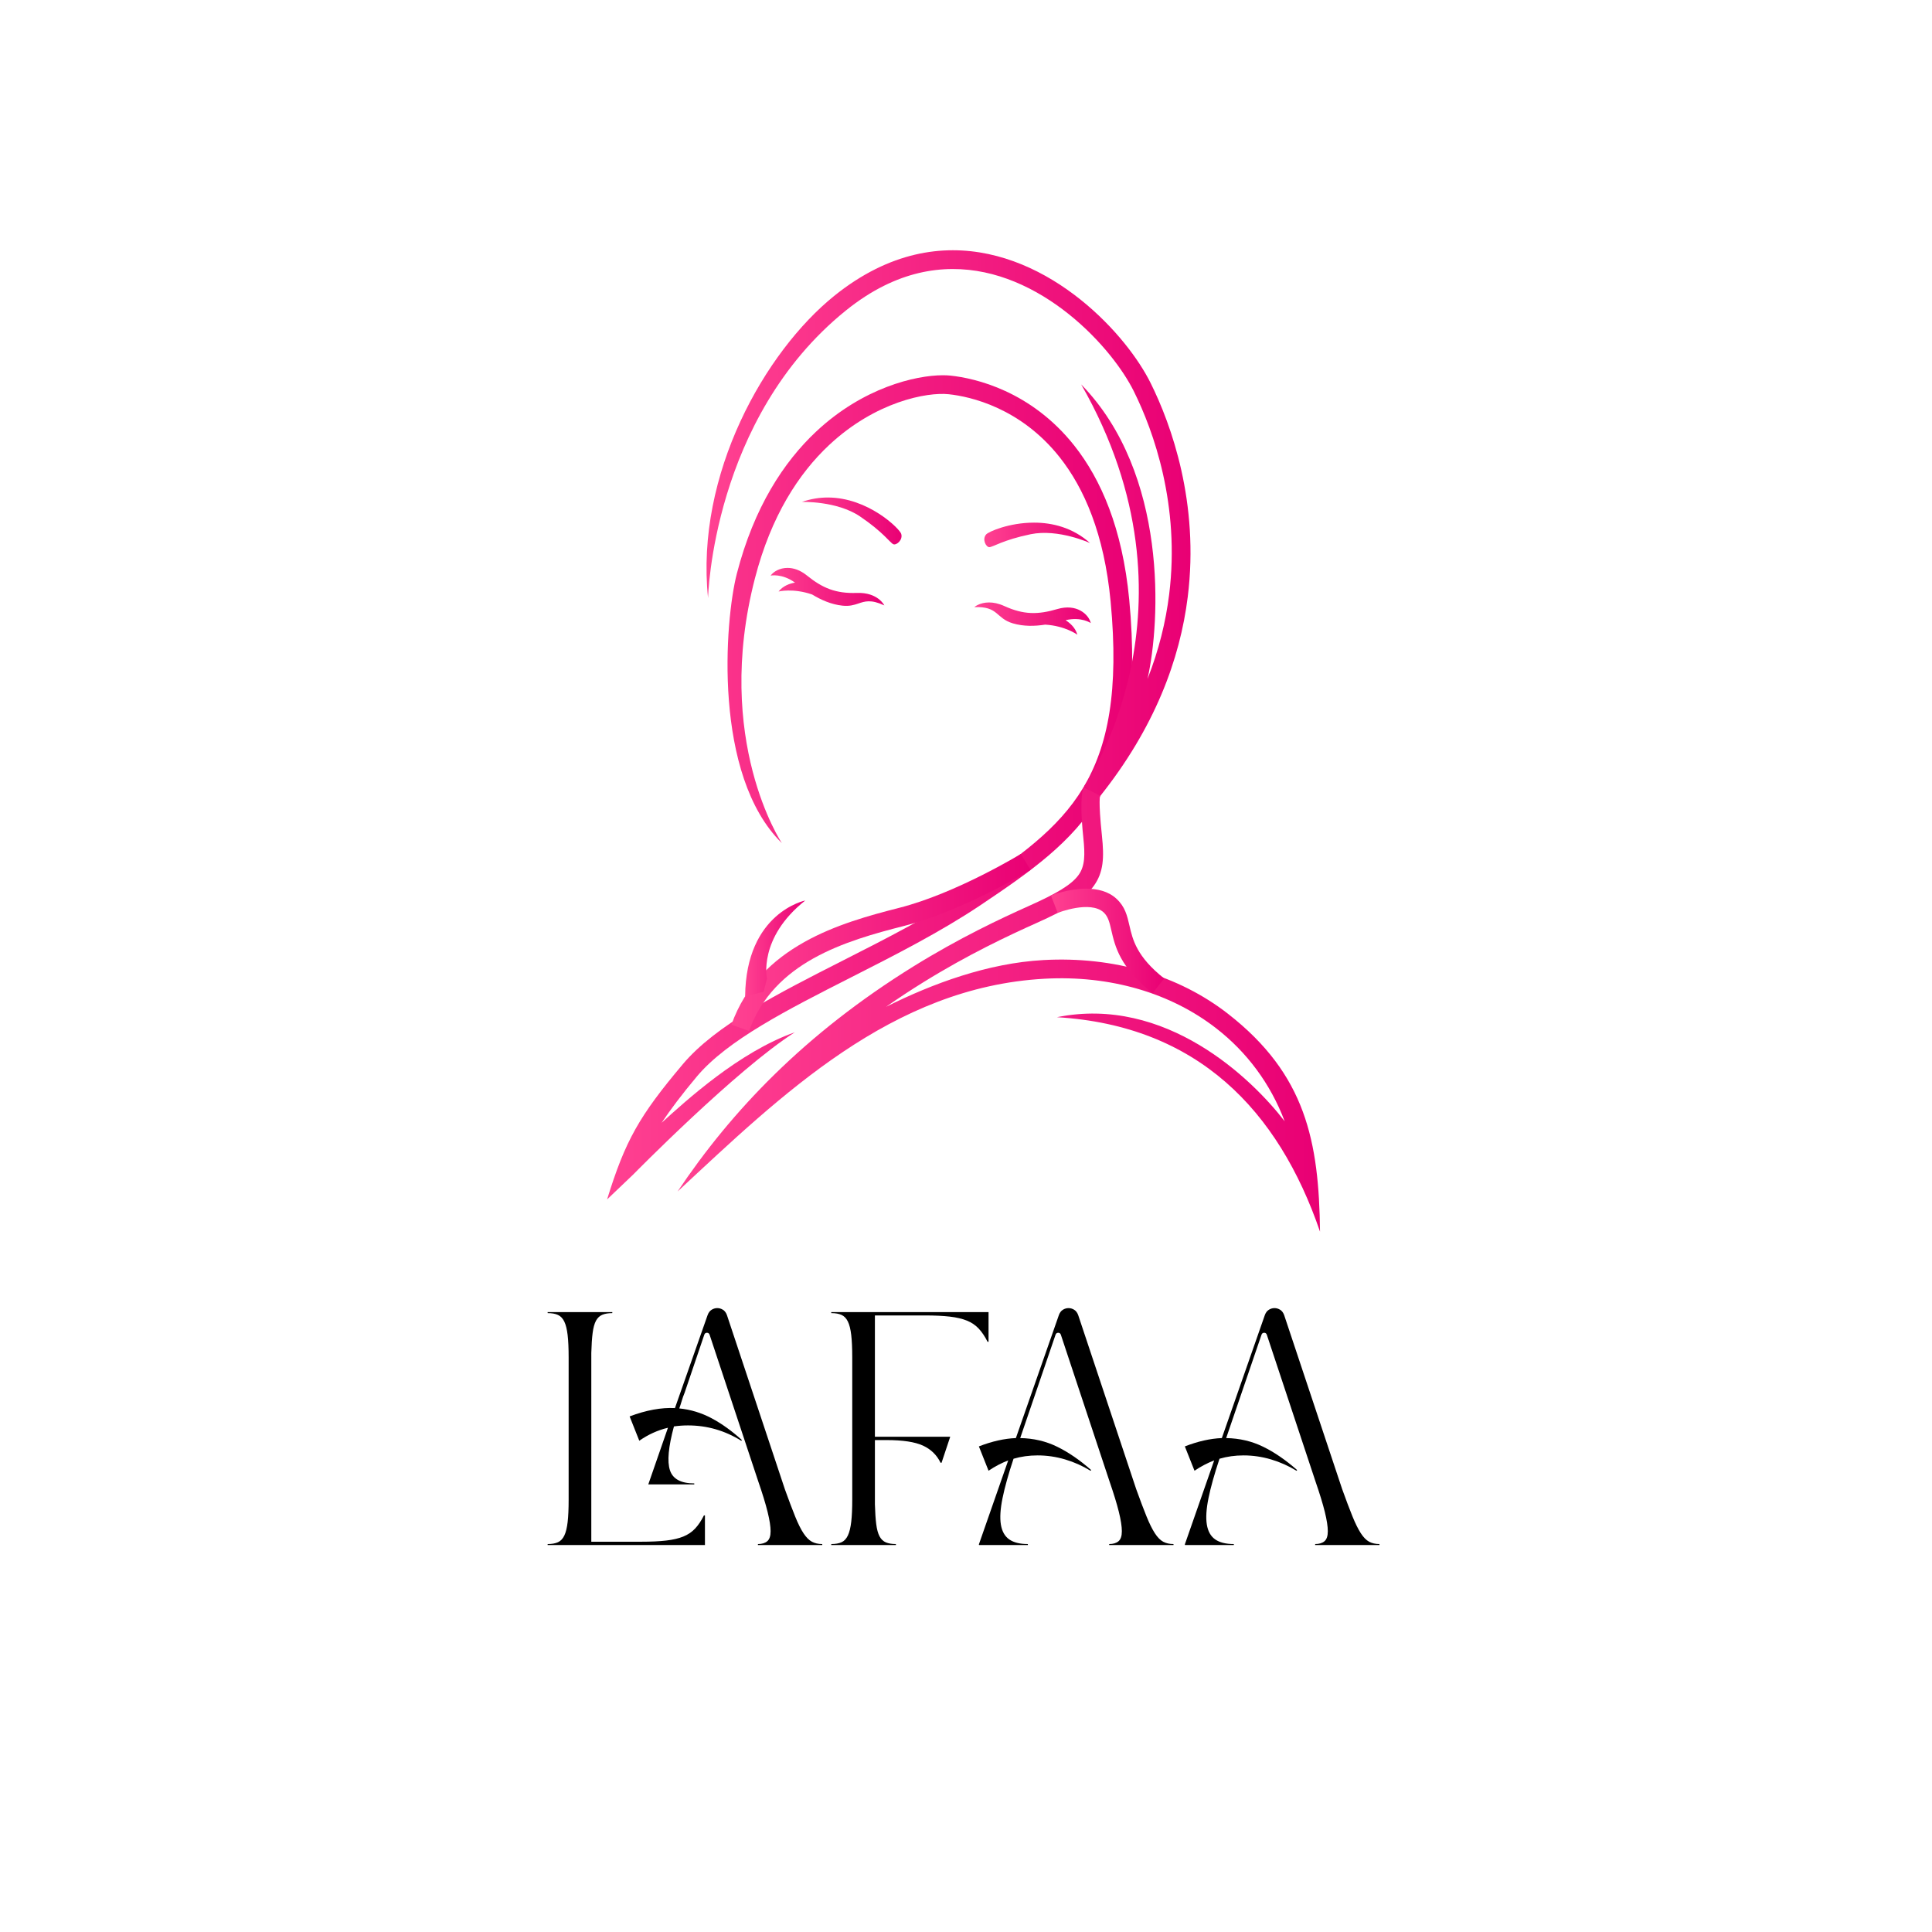 <?xml version="1.0" encoding="UTF-8" standalone="no"?>
<!-- Created with Inkscape (http://www.inkscape.org/) -->

<svg
   version="1.1"
   id="svg2"
   width="4666.667"
   height="4666.667"
   viewBox="0 0 4666.667 4666.667"
   sodipodi:docname="lafaa logo.ai"
   xmlns:inkscape="http://www.inkscape.org/namespaces/inkscape"
   xmlns:sodipodi="http://sodipodi.sourceforge.net/DTD/sodipodi-0.dtd"
   xmlns="http://www.w3.org/2000/svg"
   xmlns:svg="http://www.w3.org/2000/svg">
  <defs
     id="defs6">
    <linearGradient
       x1="0"
       y1="0"
       x2="1"
       y2="0"
       gradientUnits="userSpaceOnUse"
       gradientTransform="matrix(951.392,0,0,-951.392,1100.076,2074.184)"
       spreadMethod="pad"
       id="linearGradient26">
      <stop
         style="stop-opacity:1;stop-color:#ff4191"
         offset="0"
         id="stop22" />
      <stop
         style="stop-opacity:1;stop-color:#e90074"
         offset="1"
         id="stop24" />
    </linearGradient>
    <linearGradient
       x1="0"
       y1="0"
       x2="1"
       y2="0"
       gradientUnits="userSpaceOnUse"
       gradientTransform="matrix(876.995,0,0,-876.995,1280.255,2551.721)"
       spreadMethod="pad"
       id="linearGradient46">
      <stop
         style="stop-opacity:1;stop-color:#ff4191"
         offset="0"
         id="stop42" />
      <stop
         style="stop-opacity:1;stop-color:#e90074"
         offset="1"
         id="stop44" />
    </linearGradient>
    <linearGradient
       x1="0"
       y1="0"
       x2="1"
       y2="0"
       gradientUnits="userSpaceOnUse"
       gradientTransform="matrix(542.042,0,0,-542.042,1325.372,1793.079)"
       spreadMethod="pad"
       id="linearGradient66">
      <stop
         style="stop-opacity:1;stop-color:#ff4191"
         offset="0"
         id="stop62" />
      <stop
         style="stop-opacity:1;stop-color:#e90074"
         offset="1"
         id="stop64" />
    </linearGradient>
    <linearGradient
       x1="0"
       y1="0"
       x2="1"
       y2="0"
       gradientUnits="userSpaceOnUse"
       gradientTransform="matrix(1164.151,0,0,-1164.151,1227.794,1671.732)"
       spreadMethod="pad"
       id="linearGradient86">
      <stop
         style="stop-opacity:1;stop-color:#ff4191"
         offset="0"
         id="stop82" />
      <stop
         style="stop-opacity:1;stop-color:#e90074"
         offset="1"
         id="stop84" />
    </linearGradient>
    <linearGradient
       x1="0"
       y1="0"
       x2="1"
       y2="0"
       gradientUnits="userSpaceOnUse"
       gradientTransform="matrix(205.175,0,0,-205.175,1904.379,1795.864)"
       spreadMethod="pad"
       id="linearGradient106">
      <stop
         style="stop-opacity:1;stop-color:#ff4191"
         offset="0"
         id="stop102" />
      <stop
         style="stop-opacity:1;stop-color:#e90074"
         offset="1"
         id="stop104" />
    </linearGradient>
    <linearGradient
       x1="0"
       y1="0"
       x2="1"
       y2="0"
       gradientUnits="userSpaceOnUse"
       gradientTransform="matrix(108.95,0,0,-108.95,1350.216,1782.339)"
       spreadMethod="pad"
       id="linearGradient126">
      <stop
         style="stop-opacity:1;stop-color:#ff4191"
         offset="0"
         id="stop122" />
      <stop
         style="stop-opacity:1;stop-color:#e90074"
         offset="1"
         id="stop124" />
    </linearGradient>
    <linearGradient
       x1="0"
       y1="0"
       x2="1"
       y2="0"
       gradientUnits="userSpaceOnUse"
       gradientTransform="matrix(191.531,0,0,-191.531,1783.641,2531.615)"
       spreadMethod="pad"
       id="linearGradient146">
      <stop
         style="stop-opacity:1;stop-color:#ff4191"
         offset="0"
         id="stop142" />
      <stop
         style="stop-opacity:1;stop-color:#e90074"
         offset="1"
         id="stop144" />
    </linearGradient>
    <linearGradient
       x1="0"
       y1="0"
       x2="1"
       y2="0"
       gradientUnits="userSpaceOnUse"
       gradientTransform="matrix(211.05,0,0,-211.05,1765.48,2380.003)"
       spreadMethod="pad"
       id="linearGradient166">
      <stop
         style="stop-opacity:1;stop-color:#ff4191"
         offset="0"
         id="stop162" />
      <stop
         style="stop-opacity:1;stop-color:#e90074"
         offset="1"
         id="stop164" />
    </linearGradient>
    <linearGradient
       x1="0"
       y1="0"
       x2="1"
       y2="0"
       gradientUnits="userSpaceOnUse"
       gradientTransform="matrix(180.607,0,0,-180.607,1453.036,2556.861)"
       spreadMethod="pad"
       id="linearGradient186">
      <stop
         style="stop-opacity:1;stop-color:#ff4191"
         offset="0"
         id="stop182" />
      <stop
         style="stop-opacity:1;stop-color:#e90074"
         offset="1"
         id="stop184" />
    </linearGradient>
    <linearGradient
       x1="0"
       y1="0"
       x2="1"
       y2="0"
       gradientUnits="userSpaceOnUse"
       gradientTransform="matrix(206.061,0,0,-206.061,1396.384,2437.415)"
       spreadMethod="pad"
       id="linearGradient206">
      <stop
         style="stop-opacity:1;stop-color:#ff4191"
         offset="0"
         id="stop202" />
      <stop
         style="stop-opacity:1;stop-color:#e90074"
         offset="1"
         id="stop204" />
    </linearGradient>
    <clipPath
       clipPathUnits="userSpaceOnUse"
       id="clipPath216">
      <path
         d="M 0,3500 H 3500 V 0 H 0 Z"
         id="path214" />
    </clipPath>
  </defs>
  <sodipodi:namedview
     id="namedview4"
     pagecolor="#ffffff"
     bordercolor="#000000"
     borderopacity="0.25"
     inkscape:showpageshadow="2"
     inkscape:pageopacity="0.0"
     inkscape:pagecheckerboard="0"
     inkscape:deskcolor="#d1d1d1" />
  <g
     id="g8"
     inkscape:groupmode="layer"
     inkscape:label="lafaa logo"
     transform="matrix(1.333,0,0,-1.333,0,4666.667)">
    <g
       id="g10">
      <g
         id="g12">
        <g
           id="g18">
          <g
             id="g20">
            <path
               d="m 1478.821,2718.795 c -58.487,-54.864 -112.454,-136.879 -143.615,-257.336 v 0 c -22.012,-85.087 -43.651,-365.368 81.598,-488.381 v 0 c -0.398,0.518 -124.635,186.789 -48.809,479.885 v 0 c 29.325,113.356 79.646,190.1 134.056,241.142 v 0 c 84.649,79.405 178.15,96.484 216.853,92.421 v 0 c 39.658,-4.162 130.635,-24.781 201.43,-114.39 v 0 c 44.157,-55.892 80.516,-138.666 92.15,-261.097 v 0 c 15.343,-161.479 -4.563,-262.796 -49.846,-337.879 v 0 c -45.3,-75.108 -117.22,-125.701 -204.972,-184.447 v 0 c -70.684,-47.319 -151.938,-88.576 -229.9,-128.16 v 0 c -119.164,-60.504 -230.79,-117.182 -290.624,-188.233 v 0 c -78.636,-93.38 -104.043,-137.858 -137.066,-244.856 v 0 l 47.05,44.859 c 0.554,0.529 187.374,190.715 293.013,257.94 v 0 c -101.016,-35.444 -198.687,-125.408 -241.342,-163.987 v 0 c 15.867,23.526 36.782,51.679 64.231,84.274 v 0 c 55.269,65.63 163.966,120.821 280.003,179.737 v 0 c 78.8,40.009 160.927,81.709 233.484,130.283 v 0 c 91.326,61.138 166.272,113.953 215.194,195.068 v 0 c 48.938,81.143 70.618,188.882 54.493,358.586 v 0 c -12.335,129.818 -51.569,218.448 -99.318,278.886 v 0 c -78.631,99.527 -180.217,122.483 -224.53,127.134 v 0 c -4.07,0.428 -8.656,0.659 -13.71,0.659 v 0 c -49.93,0 -145.062,-22.596 -229.823,-102.108"
               style="fill:url(#linearGradient26);stroke:none"
               id="path28" />
          </g>
        </g>
      </g>
    </g>
    <g
       id="g30">
      <g
         id="g32">
        <g
           id="g38">
          <g
             id="g40">
            <path
               d="m 1586.851,3013.483 c -24.99,-12.419 -50.182,-28.551 -75.399,-48.906 v 0 c -124.894,-100.818 -251.729,-322.614 -228.403,-547.452 v 0 c -0.02,0.937 7.43,325.515 249.643,521.036 v 0 c 23.27,18.785 46.371,33.599 69.159,44.922 v 0 c 84.951,42.214 166.535,36.211 236.919,7.224 v 0 c 71.543,-29.465 131.853,-82.509 172.855,-133.303 v 0 c 18.71,-23.179 33.286,-45.736 42.978,-65.241 v 0 c 35.645,-71.729 84.11,-206.427 63.935,-368.355 v 0 c -6.079,-48.785 -18.409,-100.064 -39.215,-152.866 v 0 c 23.588,104.04 37.454,372.155 -120.167,533.774 v 0 c 231.454,-404.313 6.002,-727.163 5.361,-728.103 v 0 l 27.213,-20.178 c 101.194,126.2 146.53,250.913 160.526,363.259 v 0 c 21.223,170.329 -29.759,312.018 -67.254,387.469 v 0 c -10.747,21.626 -26.686,46.365 -46.96,71.481 v 0 c -43.98,54.483 -108.934,111.489 -186.395,143.391 v 0 c -38.948,16.04 -80.966,25.775 -125.017,25.773 v 0 c -44.866,0 -91.839,-10.102 -139.779,-33.925"
               style="fill:url(#linearGradient46);stroke:none"
               id="path48" />
          </g>
        </g>
      </g>
    </g>
    <g
       id="g50">
      <g
         id="g52">
        <g
           id="g58">
          <g
             id="g60">
            <path
               d="m 1629.532,1855.88 c -54.026,-13.744 -116.388,-30.862 -172.111,-62.039 v 0 l 0.017,-0.028 c -57.115,-31.966 -106.561,-78.244 -132.066,-149.672 v 0 l 31.992,-11.417 c 22.316,62.497 66.013,103.221 116.585,131.515 v 0 h 0.066 c 51.983,29.086 111.882,45.492 163.879,58.72 v 0 c 108.401,27.579 229.169,101.324 229.52,101.537 v 0 l -17.656,28.938 c -0.337,-0.205 -116.579,-71.185 -220.226,-97.554"
               style="fill:url(#linearGradient66);stroke:none"
               id="path68" />
          </g>
        </g>
      </g>
    </g>
    <g
       id="g70">
      <g
         id="g72">
        <g
           id="g78">
          <g
             id="g80">
            <path
               d="m 1963.029,1983.06 c 3.308,-31.433 2.926,-51.731 -8.636,-67.696 v 0 c -12.77,-17.634 -39.559,-33.486 -88.933,-55.607 v 0 c -52.712,-23.616 -126.7,-58.298 -210.059,-109.94 v 0 c -197.573,-122.399 -330.233,-262.552 -427.607,-408.011 v 0 c 188.55,175.202 388.112,370.226 664.609,385.54 v 0 c 119.778,6.633 229.409,-25.945 311.849,-90.137 v 0 c 54.824,-42.689 97.705,-99.488 123.607,-168.135 v 0 c -59.822,77.944 -216.115,228.364 -412.654,188.587 v 0 c 254.724,-15.294 401.328,-168.571 476.74,-388.616 v 0 c -2.012,163.435 -25.534,284.809 -166.852,394.845 v 0 c -88.906,69.228 -206.526,104.396 -334.548,97.306 v 0 c -100.288,-5.555 -200.718,-42.515 -284.982,-84.724 v 0 c 23.045,16.121 45.665,30.932 67.626,44.538 v 0 c 81.578,50.537 154.265,84.605 206.078,107.818 v 0 c 55.15,24.709 85.872,43.517 102.605,66.623 v 0 c 17.942,24.779 19.059,51.314 14.875,91.06 v 0 c -6.959,66.104 -3.169,72.359 -3.158,72.378 v 0 l -30.135,15.531 c -0.022,-0.044 -8.452,-15.104 -0.425,-91.36"
               style="fill:url(#linearGradient86);stroke:none"
               id="path88" />
          </g>
        </g>
      </g>
    </g>
    <g
       id="g90">
      <g
         id="g92">
        <g
           id="g98">
          <g
             id="g100">
            <path
               d="m 1904.379,1878.288 12.213,-31.592 c 0.17,0.065 58.919,23.244 83.283,0.864 v 0 c 8.177,-7.512 10.746,-18.675 13.818,-32.037 v 0 c 6.828,-29.678 15.541,-67.554 74.887,-114.339 v 0 l 20.974,26.682 c -49.959,39.386 -57.163,70.693 -62.806,95.224 v 0 c -4.364,18.973 -8.01,34.823 -23.907,49.427 v 0 c -14.937,13.721 -35.16,18.028 -54.672,18.027 v 0 c -32.836,0 -63.649,-12.2 -63.79,-12.256"
               style="fill:url(#linearGradient106);stroke:none"
               id="path108" />
          </g>
        </g>
      </g>
    </g>
    <g
       id="g110">
      <g
         id="g112">
        <g
           id="g118">
          <g
             id="g120">
            <path
               d="m 1350.216,1695.554 33.521,8.226 5.994,23.479 c 0,0 -16.483,73.931 69.435,141.866 v 0 c 0,0 -107.503,-21.451 -108.95,-173.571"
               style="fill:url(#linearGradient126);stroke:none"
               id="path128" />
          </g>
        </g>
      </g>
    </g>
    <g
       id="g130">
      <g
         id="g132">
        <g
           id="g138">
          <g
             id="g140">
            <path
               d="m 1786.973,2532.496 c -7.743,-8.741 -0.375,-23.102 5.744,-23.102 v 0 c 6.119,0 25.102,13.237 75.056,23.478 v 0 c 49.953,10.24 107.399,-15.987 107.399,-15.987 v 0 c -31.558,28.232 -68.66,36.954 -101.578,36.953 v 0 c -44.985,0 -82.151,-16.294 -86.621,-21.342"
               style="fill:url(#linearGradient146);stroke:none"
               id="path148" />
          </g>
        </g>
      </g>
    </g>
    <g
       id="g150">
      <g
         id="g152">
        <g
           id="g158">
          <g
             id="g160">
            <path
               d="m 1765.48,2400.747 c 44.333,1.744 38.464,-20.235 70.059,-29.476 v 0 c 19.414,-5.679 39.205,-5.226 58.417,-2.267 v 0 h 0.01 c 36.326,-2.142 58.211,-18.213 58.211,-18.213 v 0 c -3.491,12.468 -12.831,20.919 -21.31,26.259 v 0 c 28.477,6.741 45.667,-5.154 45.667,-5.154 v 0 c -3.748,15.736 -25.475,35.719 -60.567,25.354 v 0 c -35.093,-10.365 -61.068,-10.49 -95.909,5.369 v 0 c -10.767,4.902 -20.091,6.595 -27.836,6.595 v 0 c -17.317,0 -26.739,-8.467 -26.739,-8.467"
               style="fill:url(#linearGradient166);stroke:none"
               id="path168" />
          </g>
        </g>
      </g>
    </g>
    <g
       id="g170">
      <g
         id="g172">
        <g
           id="g178">
          <g
             id="g180">
            <path
               d="m 1453.036,2591.322 c 0,0 63.109,2.289 105.36,-26.262 v 0 c 42.25,-28.55 54.735,-48.035 60.39,-50.374 v 0 c 5.656,-2.338 17.951,8.119 14.136,19.156 v 0 c -3.164,9.155 -59.803,65.519 -132.982,65.524 v 0 c -15.045,0 -30.78,-2.38 -46.904,-8.044"
               style="fill:url(#linearGradient186);stroke:none"
               id="path188" />
          </g>
        </g>
      </g>
    </g>
    <g
       id="g190">
      <g
         id="g192">
        <g
           id="g198">
          <g
             id="g200">
            <path
               d="m 1396.384,2457.854 c 0,0 20.429,4.424 44.171,-12.686 v 0 c -9.876,-1.695 -21.737,-5.937 -29.728,-16.125 v 0 c 0,0 26.367,6.49 60.754,-5.41 v 0 h 0.01 c 16.623,-10.076 34.74,-18.056 54.851,-20.225 v 0 c 12.706,-1.372 20.928,1.189 28.591,3.749 v 0 c 12.073,4.035 22.759,8.07 47.415,-3.279 v 0 c 0,0 -11.46,23.928 -49.719,22.582 v 0 c -38.257,-1.342 -62.214,8.697 -90.684,31.685 v 0 c -12.283,9.917 -24.43,13.664 -35.028,13.665 v 0 c -13.965,0 -25.243,-6.501 -30.63,-13.954"
               style="fill:url(#linearGradient206);stroke:none"
               id="path208" />
          </g>
        </g>
      </g>
    </g>
    <g
       id="g210">
      <g
         id="g212"
         clip-path="url(#clipPath216)">
        <g
           id="g218"
           transform="translate(1422.325,802.013)">
          <path
             d="m 0,0 c 7.246,-20.136 13.481,-36.638 18.721,-49.518 5.227,-12.89 10.263,-22.946 15.096,-30.192 4.83,-7.25 9.86,-12.286 15.097,-15.1 5.227,-2.82 11.475,-4.226 18.721,-4.226 v -1.812 H -48.917 v 1.812 c 7.249,0 12.88,1.708 16.909,5.132 4.022,3.418 6.041,9.456 6.041,18.117 0,8.651 -1.812,20.323 -5.437,35.026 -3.622,14.692 -9.265,33.108 -16.909,55.256 l -88.165,265.706 c -0.814,2.417 -2.416,3.625 -4.833,3.625 -2.416,0 -4.028,-1.208 -4.829,-3.625 l -35.63,-105.073 c -2.019,-4.833 -3.726,-9.663 -5.132,-14.496 -1.418,-4.829 -2.925,-9.462 -4.53,-13.888 20.533,-2.019 40.055,-7.955 58.576,-17.815 18.514,-9.869 36.838,-23.051 54.955,-39.553 l -1.209,-1.208 c -29.798,18.511 -62,27.78 -96.622,27.78 -8.454,0 -16.909,-0.605 -25.363,-1.813 -10.066,-37.045 -12.483,-63.511 -7.246,-79.411 5.227,-15.908 19.929,-23.853 44.084,-23.853 V 9.058 h -83.335 l 35.626,102.661 c -18.521,-4.436 -35.836,-12.286 -51.931,-23.551 l -17.513,44.084 c 29.786,11.265 57.162,16.305 82.127,15.096 l 59.181,168.483 c 1.605,4.426 4.018,7.643 7.246,9.663 3.217,2.009 6.642,3.02 10.267,3.02 3.624,0 7.039,-1.011 10.266,-3.02 3.218,-2.02 5.634,-5.237 7.246,-9.663 z m -260.275,-94.81 c 17.709,0 32.704,0.699 44.99,2.114 12.276,1.406 22.644,3.822 31.099,7.246 8.454,3.418 15.598,8.248 21.439,14.496 5.831,6.235 11.17,14.19 16.003,23.853 h 1.812 v -53.747 h -285.034 v 1.812 c 7.643,0 13.888,1.104 18.721,3.32 4.829,2.209 8.651,6.238 11.472,12.079 2.813,5.831 4.832,13.983 6.041,24.457 1.208,10.463 1.812,23.948 1.812,40.459 v 257.859 c 0,16.505 -0.604,29.989 -1.812,40.462 -1.209,10.464 -3.228,18.616 -6.041,24.457 -2.821,5.831 -6.643,9.86 -11.472,12.076 -4.833,2.21 -11.078,3.323 -18.721,3.323 v 1.812 h 117.152 v -1.812 c -7.246,0 -13.284,-1.012 -18.117,-3.021 -4.829,-2.019 -8.661,-5.64 -11.471,-10.867 -2.824,-5.24 -4.833,-12.588 -6.041,-22.044 -1.205,-9.462 -2.02,-21.436 -2.414,-35.932 V -94.81 Z"
             style="fill:#000000;fill-opacity:1;fill-rule:nonzero;stroke:none"
             id="path220" />
        </g>
        <g
           id="g222"
           transform="translate(1675.955,1123.281)">
          <path
             d="m 0,0 h 115.343 v -53.747 h -1.812 c -4.83,9.663 -10.172,17.608 -16.003,23.853 -5.84,6.238 -12.981,11.068 -21.436,14.492 -8.454,3.418 -18.826,5.835 -31.102,7.25 C 32.704,-6.747 17.713,-6.041 0,-6.041 H -90.581 V -225.854 H 45.896 l -15.7,-47.101 h -1.812 c -6.849,14.085 -17.513,24.457 -32.005,31.099 -14.493,6.642 -36.441,9.964 -65.823,9.964 h -21.137 v -116.551 c 0.397,-14.493 1.208,-26.476 2.416,-35.929 1.208,-9.465 3.218,-16.817 6.038,-22.044 2.81,-5.236 6.642,-8.858 11.475,-10.87 4.83,-2.02 10.867,-3.018 18.117,-3.018 v -1.812 h -117.156 v 1.812 c 7.644,0 13.891,1.104 18.721,3.32 4.833,2.209 8.652,6.343 11.475,12.381 2.811,6.038 4.83,14.285 6.038,24.759 1.208,10.463 1.812,23.948 1.812,40.459 V -82.13 c 0,16.505 -0.604,29.989 -1.812,40.462 -1.208,10.464 -3.227,18.616 -6.038,24.457 -2.823,5.831 -6.642,9.86 -11.475,12.076 -4.83,2.21 -11.077,3.323 -18.721,3.323 V 0 Z"
             style="fill:#000000;fill-opacity:1;fill-rule:nonzero;stroke:none"
             id="path224" />
        </g>
        <g
           id="g226"
           transform="translate(2058.816,802.617)">
          <path
             d="m 0,0 c 7.246,-20.136 13.484,-36.638 18.721,-49.518 5.227,-12.89 10.267,-23.051 15.096,-30.498 4.833,-7.453 9.86,-12.584 15.097,-15.398 5.227,-2.82 11.474,-4.226 18.721,-4.226 v -1.812 H -48.914 v 1.812 c 7.246,0 12.88,1.708 16.909,5.132 4.019,3.418 6.038,9.456 6.038,18.117 0,8.651 -1.813,20.323 -5.434,35.025 -3.625,14.693 -9.265,33.109 -16.909,55.257 l -88.168,265.706 c -0.811,2.417 -2.416,3.625 -4.829,3.625 -2.417,0 -4.032,-1.208 -4.833,-3.625 L -210.15,92.394 c 24.155,-0.404 46.497,-5.641 67.03,-15.701 20.53,-10.066 41.064,-24.155 61.597,-42.272 l -1.208,-1.208 c -14.496,8.852 -29.894,15.701 -46.199,20.534 -16.304,4.829 -32.911,7.246 -49.819,7.246 -15.307,0 -29.799,-2.019 -43.48,-6.038 -9.266,-27.78 -15.908,-51.54 -19.929,-71.26 -4.029,-19.729 -5.037,-35.731 -3.018,-48.007 2.009,-12.286 7.039,-21.239 15.097,-26.873 8.047,-5.644 19.325,-8.455 33.817,-8.455 v -1.812 h -88.168 c -0.404,0 -0.604,0.397 -0.604,1.208 l 53.142,152.178 c -12.483,-4.829 -24.361,-11.077 -35.629,-18.721 l -17.513,44.084 c 23.751,9.256 46.093,14.286 67.034,15.097 l 77.898,222.833 c 1.605,4.426 4.022,7.643 7.249,9.662 3.218,2.01 6.642,3.021 10.263,3.021 3.625,0 7.04,-1.011 10.267,-3.021 3.218,-2.019 5.634,-5.236 7.246,-9.662 z"
             style="fill:#000000;fill-opacity:1;fill-rule:nonzero;stroke:none"
             id="path228" />
        </g>
        <g
           id="g230"
           transform="translate(2432.028,802.617)">
          <path
             d="m 0,0 c 7.246,-20.136 13.484,-36.638 18.721,-49.518 5.227,-12.89 10.267,-23.051 15.096,-30.498 4.833,-7.453 9.86,-12.584 15.097,-15.398 5.226,-2.82 11.474,-4.226 18.721,-4.226 v -1.812 H -48.914 v 1.812 c 7.246,0 12.88,1.708 16.909,5.132 4.019,3.418 6.038,9.456 6.038,18.117 0,8.651 -1.813,20.323 -5.434,35.025 -3.625,14.693 -9.265,33.109 -16.909,55.257 l -88.168,265.706 c -0.811,2.417 -2.416,3.625 -4.829,3.625 -2.417,0 -4.032,-1.208 -4.833,-3.625 L -210.15,92.394 c 24.154,-0.404 46.497,-5.641 67.03,-15.701 20.53,-10.066 41.064,-24.155 61.597,-42.272 l -1.208,-1.208 c -14.496,8.852 -29.894,15.701 -46.198,20.534 -16.305,4.829 -32.912,7.246 -49.82,7.246 -15.307,0 -29.799,-2.019 -43.48,-6.038 -9.266,-27.78 -15.907,-51.54 -19.929,-71.26 -4.029,-19.729 -5.037,-35.731 -3.018,-48.007 2.009,-12.286 7.04,-21.239 15.096,-26.873 8.048,-5.644 19.326,-8.455 33.818,-8.455 v -1.812 h -88.168 c -0.404,0 -0.604,0.397 -0.604,1.208 l 53.142,152.178 c -12.483,-4.829 -24.361,-11.077 -35.629,-18.721 l -17.513,44.084 c 23.751,9.256 46.093,14.286 67.034,15.097 l 77.898,222.833 c 1.605,4.426 4.022,7.643 7.249,9.662 3.218,2.01 6.642,3.021 10.263,3.021 3.625,0 7.04,-1.011 10.267,-3.021 3.218,-2.019 5.634,-5.236 7.246,-9.662 z"
             style="fill:#000000;fill-opacity:1;fill-rule:nonzero;stroke:none"
             id="path232" />
        </g>
      </g>
    </g>
  </g>
</svg>
